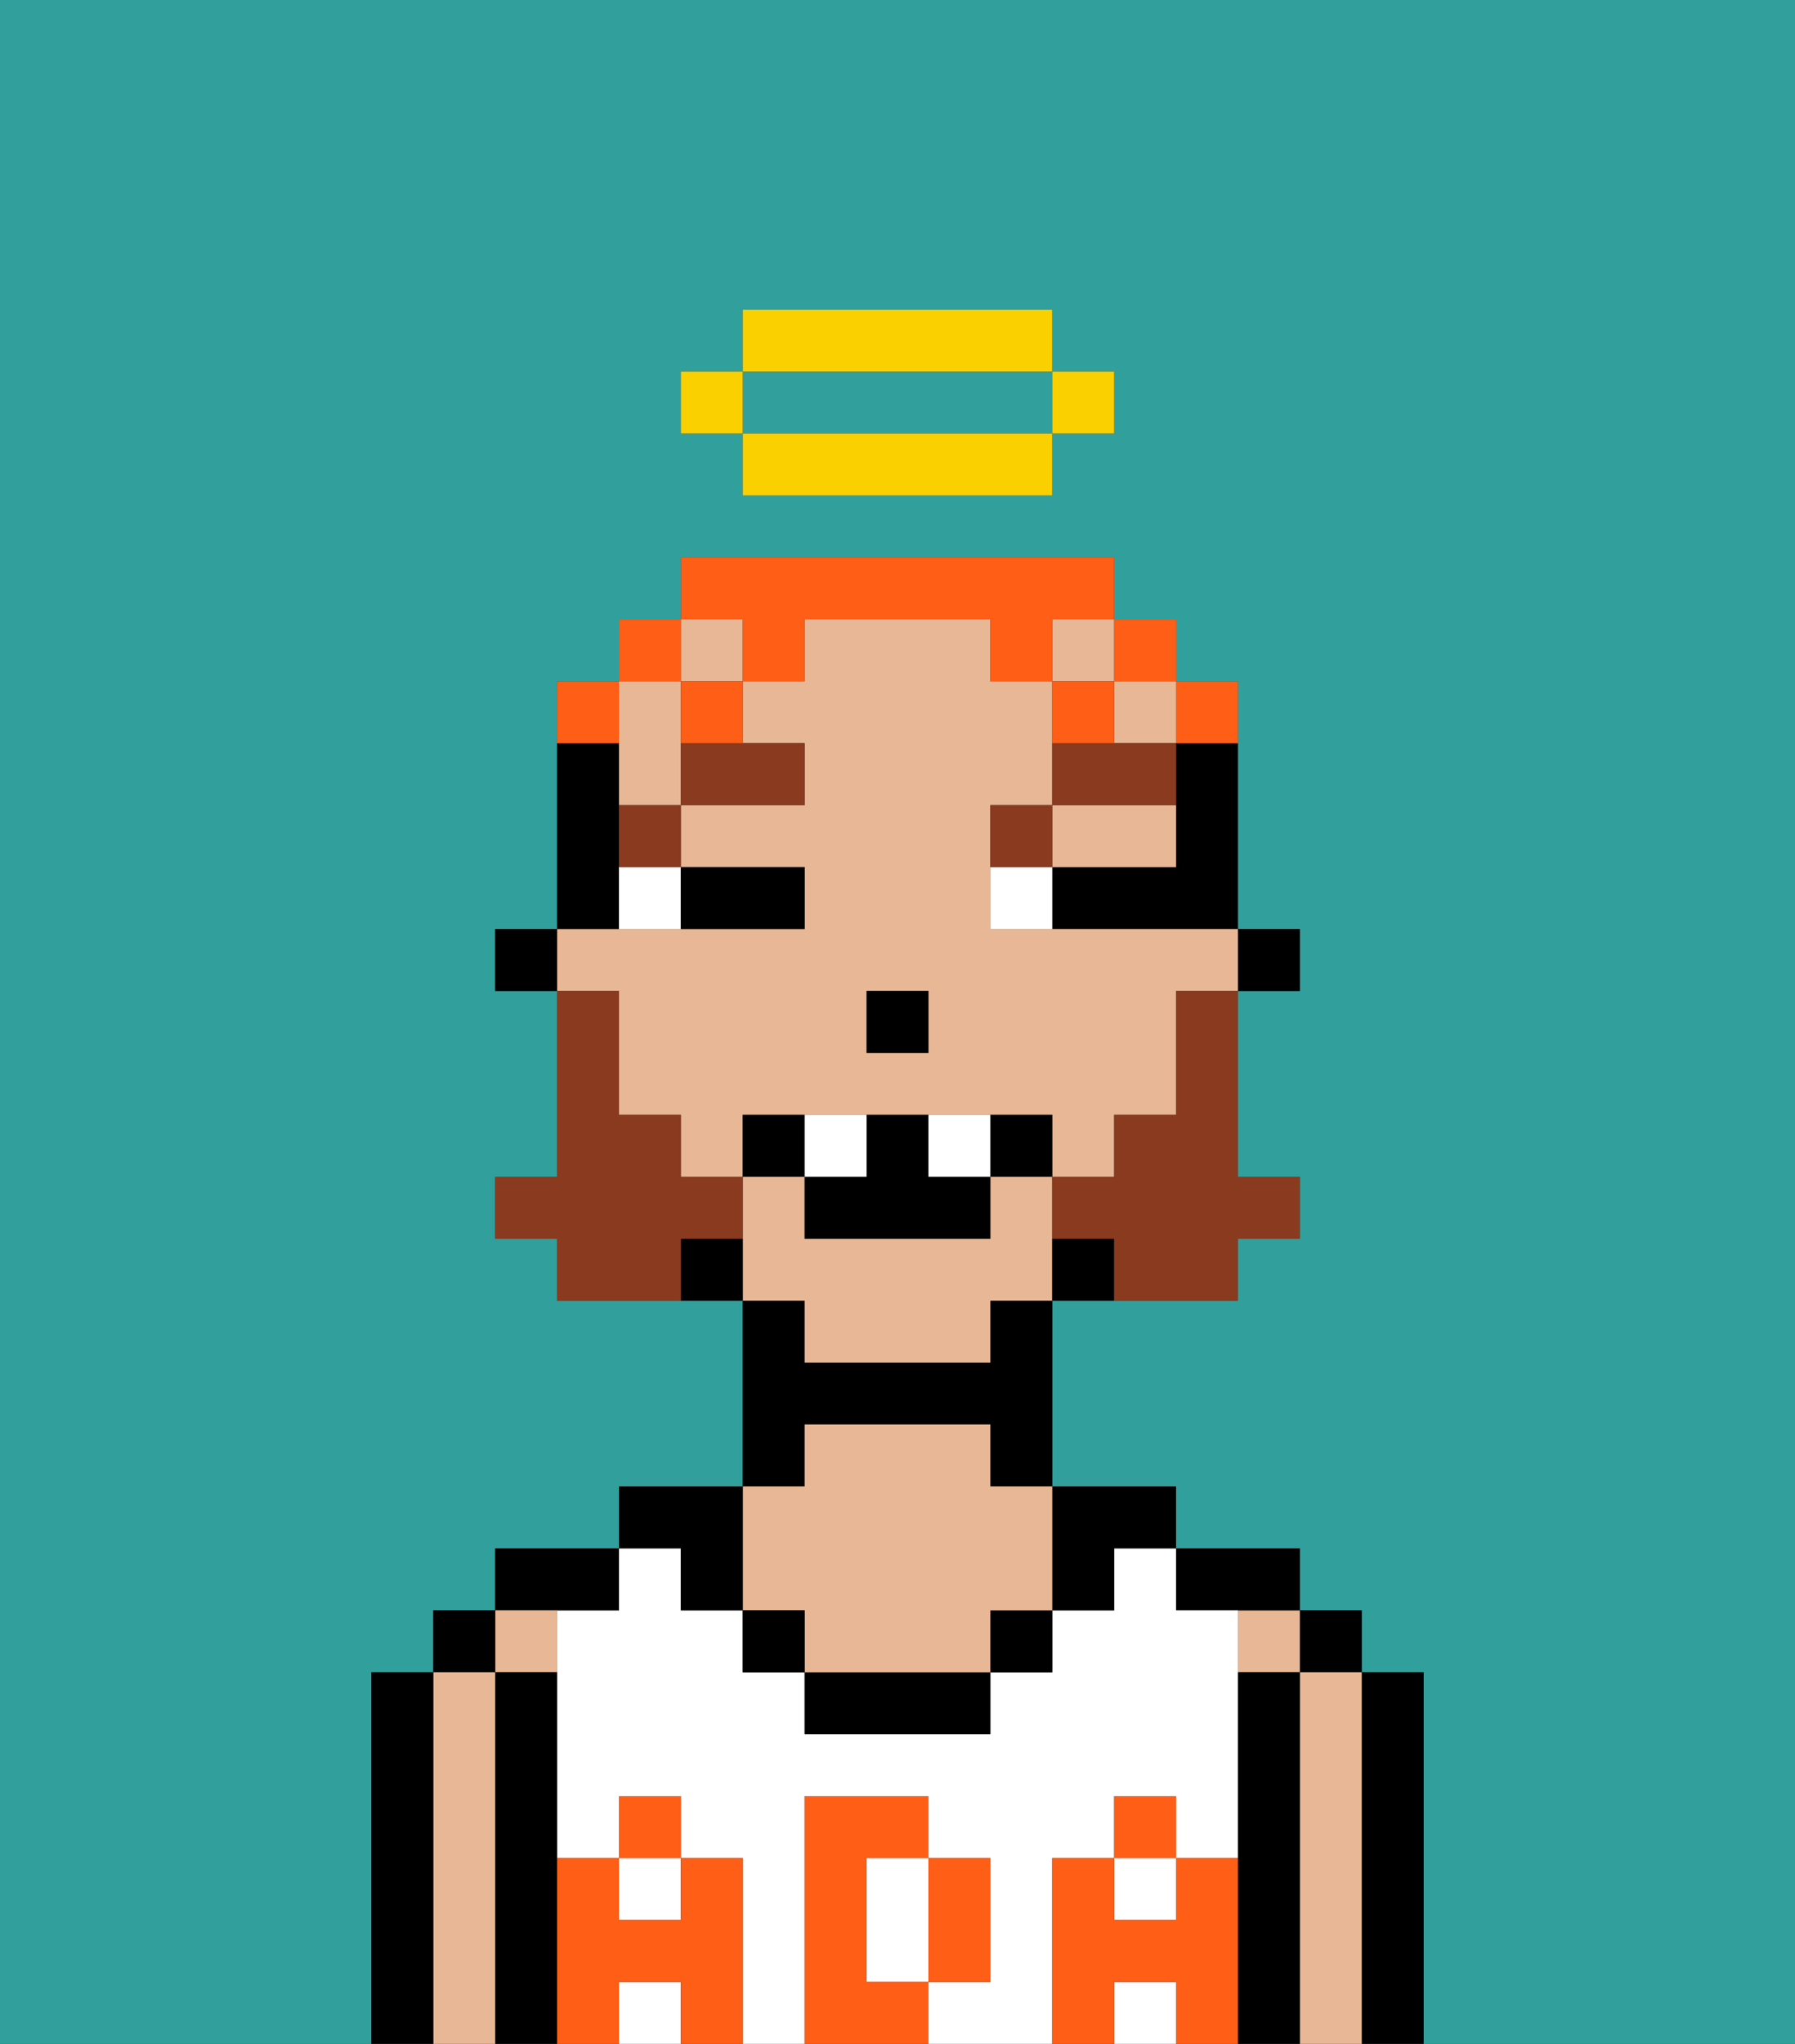<svg xmlns="http://www.w3.org/2000/svg" viewBox="0 0 29 33"><rect x="0" y="0" width="29" height="33" fill="#333333" stroke="none"/><defs><style>polygon,rect,path{shape-rendering:crispedges;}.aa226-1{fill:#31a09d;}.aa226-2{fill:#000000;}.aa226-3{fill:#e8b795;}.aa226-4{fill:#ffffff;}.aa226-5{fill:#ff5e17;}.aa226-6{fill:#ffffff;}.aa226-7{fill:#893a1f;}.aa226-8{fill:#893a1f;}.aa226-9{fill:#ff5e17;}.aa226-10{fill:#fad000;}</style></defs><path class="aa226-1" d="M13,7h4V6H12V7Z"/><path class="aa226-1" d="M0,33H6V27H7V26H8V25h2V24h2V21H9V20H8V19H9V16H8V15H9V11h1V10h1V9h7v1h1v1h1v4h1v1H20v3h1v1H20v1H17v3h2v1h2v1h1v1h1v6h6V0H0ZM11,6h1V5h5V6h1V7H17V8H12V7H11Z"/><path class="aa226-2" d="M23,31V27H22v6h1Z"/><rect class="aa226-2" x="21" y="26" width="1" height="1"/><path class="aa226-3" d="M22,31V27H21v6h1Z"/><rect class="aa226-3" x="20" y="26" width="1" height="1"/><path class="aa226-2" d="M21,31V27H20v6h1Z"/><path class="aa226-2" d="M20,26h1V25H19v1Z"/><rect class="aa226-4" x="18" y="30" width="1" height="1"/><rect class="aa226-4" x="10" y="30" width="1" height="1"/><path class="aa226-4" d="M17,31V30h1V29h1v1h1V26H19V25H18v1H17v1H16v1H13V27H12V26H11V25H10v1H9v4h1V29h1v1h1v3h1V29h2v1h1v2H15v1h2Z"/><rect class="aa226-4" x="10" y="32" width="1" height="1"/><rect class="aa226-4" x="18" y="32" width="1" height="1"/><path class="aa226-4" d="M14,31v1h1V30H14Z"/><path class="aa226-2" d="M17,26h1V25h1V24H17Z"/><rect class="aa226-2" x="16" y="26" width="1" height="1"/><path class="aa226-2" d="M14,27H13v1h3V27Z"/><path class="aa226-2" d="M13,23h3v1h1V21H16v1H13V21H12v3h1Z"/><path class="aa226-3" d="M12,26h1v1h3V26h1V24H16V23H13v1H12Z"/><rect class="aa226-2" x="12" y="26" width="1" height="1"/><path class="aa226-2" d="M11,26h1V24H10v1h1Z"/><path class="aa226-2" d="M10,26V25H8v1Z"/><rect class="aa226-3" x="8" y="26" width="1" height="1"/><path class="aa226-2" d="M9,31V27H8v6H9Z"/><rect class="aa226-2" x="7" y="26" width="1" height="1"/><path class="aa226-3" d="M8,31V27H7v6H8Z"/><path class="aa226-2" d="M7,31V27H6v6H7Z"/><path class="aa226-5" d="M20,31V30H19v1H18V30H17v3h1V32h1v1h1Z"/><rect class="aa226-5" x="18" y="29" width="1" height="1"/><path class="aa226-5" d="M15,32h1V30H15Z"/><path class="aa226-5" d="M14,32V30h1V29H13v4h2V32Z"/><path class="aa226-5" d="M12,31V30H11v1H10V30H9v3h1V32h1v1h1Z"/><rect class="aa226-5" x="10" y="29" width="1" height="1"/><rect class="aa226-2" x="20" y="15" width="1" height="1"/><path class="aa226-2" d="M19,13v1H17v1h3V12H19Z"/><path class="aa226-3" d="M13,22h3V21h1V19H16v1H13V19H12v2h1Z"/><polygon class="aa226-3" points="18 14 19 14 19 13 17 13 17 14 18 14"/><rect class="aa226-3" x="18" y="11" width="1" height="1"/><rect class="aa226-3" x="17" y="10" width="1" height="1"/><path class="aa226-3" d="M10,13h1V11H10Z"/><rect class="aa226-3" x="11" y="10" width="1" height="1"/><path class="aa226-3" d="M10,17v1h1v1h1V18h5v1h1V18h1V16h1V15H16V13h1V11H16V10H13v1H12v1h1v1H11v1h2v1H9v1h1Zm4-1h1v1H14Z"/><rect class="aa226-2" x="17" y="20" width="1" height="1"/><rect class="aa226-2" x="11" y="20" width="1" height="1"/><path class="aa226-2" d="M10,14V12H9v3h1Z"/><rect class="aa226-2" x="8" y="15" width="1" height="1"/><rect class="aa226-2" x="14" y="16" width="1" height="1"/><rect class="aa226-6" x="10" y="14" width="1" height="1"/><rect class="aa226-6" x="16" y="14" width="1" height="1"/><path class="aa226-2" d="M12,15h1V14H11v1Z"/><rect class="aa226-7" x="10" y="13" width="1" height="1"/><path class="aa226-7" d="M11,13h2V12H11Z"/><rect class="aa226-7" x="16" y="13" width="1" height="1"/><path class="aa226-7" d="M19,12H17v1h2Z"/><path class="aa226-8" d="M19,17v1H18v1H17v1h1v1h2V20h1V19H20V16H19Z"/><path class="aa226-8" d="M12,20V19H11V18H10V16H9v3H8v1H9v1h2V20Z"/><rect class="aa226-2" x="12" y="18" width="1" height="1"/><rect class="aa226-2" x="16" y="18" width="1" height="1"/><polygon class="aa226-2" points="15 18 14 18 14 19 13 19 13 20 16 20 16 19 15 19 15 18"/><rect class="aa226-6" x="13" y="18" width="1" height="1"/><rect class="aa226-6" x="15" y="18" width="1" height="1"/><rect class="aa226-9" x="19" y="11" width="1" height="1"/><rect class="aa226-9" x="18" y="10" width="1" height="1"/><path class="aa226-9" d="M12,11h1V10h3v1h1V10h1V9H11v1h1Z"/><rect class="aa226-9" x="17" y="11" width="1" height="1"/><rect class="aa226-9" x="11" y="11" width="1" height="1"/><rect class="aa226-9" x="10" y="10" width="1" height="1"/><rect class="aa226-9" x="9" y="11" width="1" height="1"/><rect class="aa226-10" x="17" y="6" width="1" height="1"/><path class="aa226-10" d="M15,7H12V8h5V7Z"/><path class="aa226-10" d="M14,6h3V5H12V6Z"/><rect class="aa226-10" x="11" y="6" width="1" height="1"/></svg>